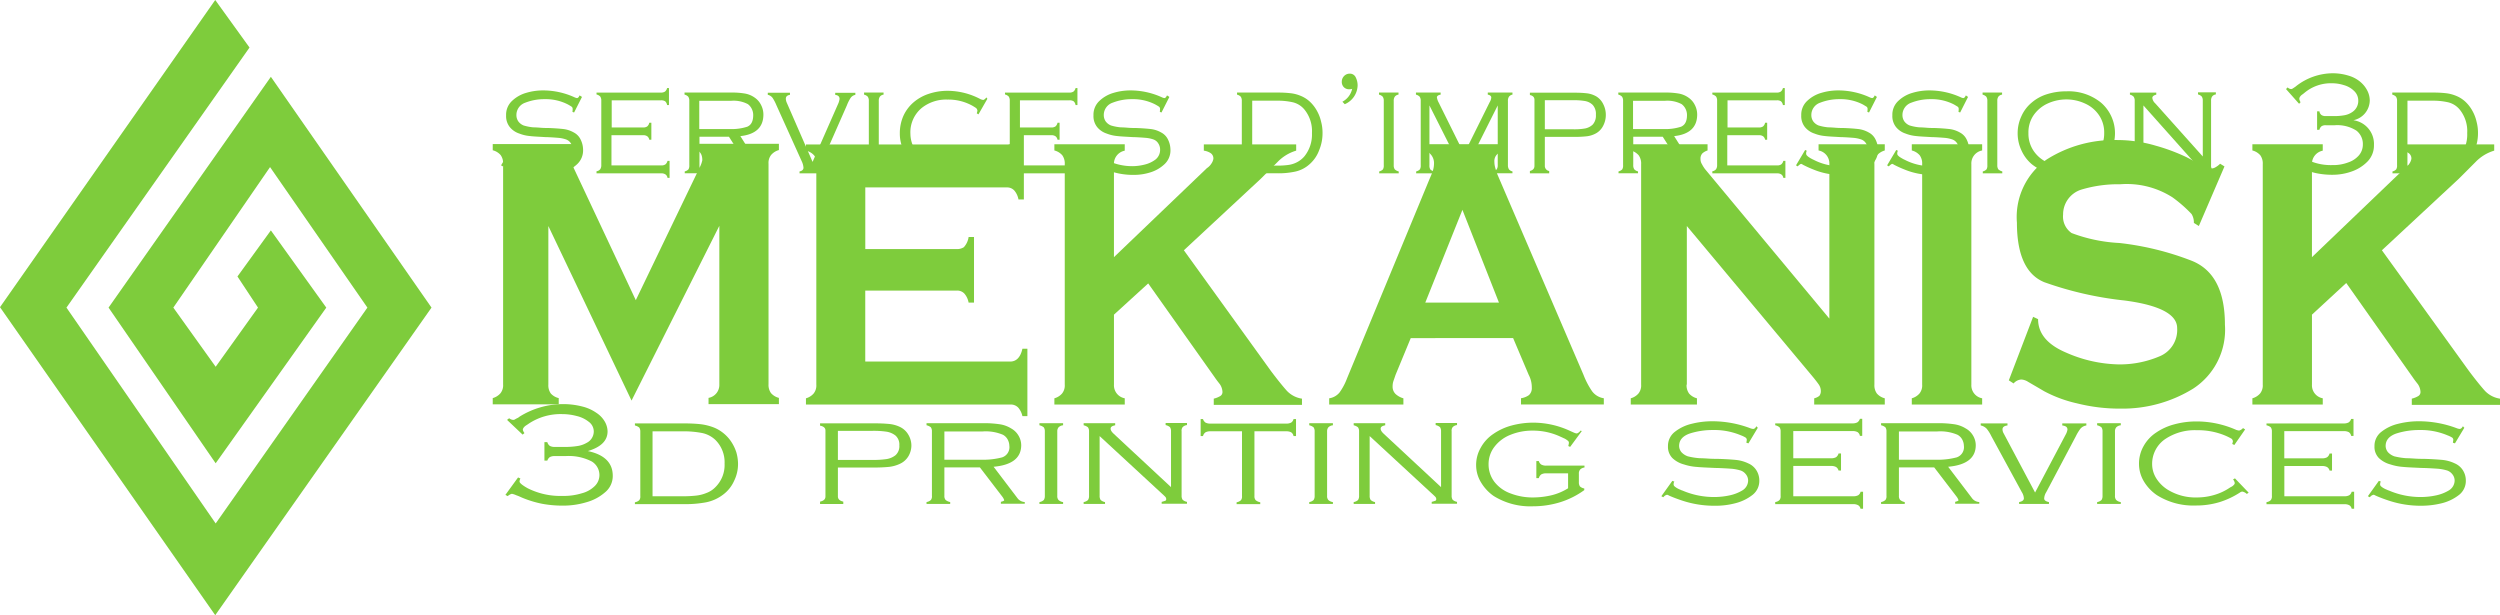 <svg xmlns="http://www.w3.org/2000/svg" width="214" height="52.661" viewBox="0 0 214 52.661">
  <g id="Calque_2" transform="translate(861.4 380.2)">
    <g id="Group_52" data-name="Group 52" transform="translate(-861.4 -380.2)">
      <g id="Group_49" data-name="Group 49" transform="translate(42.889 6.272)">
        <path id="Path_7" data-name="Path 7" d="M-613.071-336.049l-.675,1.332-.142-.053a1.752,1.752,0,0,0,.018-.267.226.226,0,0,0-.124-.2c-.071-.053-.178-.107-.266-.16a4.162,4.162,0,0,0-2.025-.462,4.457,4.457,0,0,0-1.635.3,1.112,1.112,0,0,0-.764,1.066.94.94,0,0,0,.16.533,1.045,1.045,0,0,0,.462.355,4.1,4.1,0,0,0,.835.16c.2,0,.426.018.657.036s.426.018.586.018c.551.018.995.053,1.315.089a2.376,2.376,0,0,1,.906.3,1.325,1.325,0,0,1,.586.622,2,2,0,0,1,.2.853,1.608,1.608,0,0,1-.5,1.226,3.1,3.1,0,0,1-1.226.711,4.636,4.636,0,0,1-1.439.213,6.03,6.03,0,0,1-2.327-.444,9.69,9.69,0,0,1-.942-.426.349.349,0,0,0-.142-.071c-.053,0-.124.053-.231.142l-.071.071-.142-.089.782-1.315.142.071a.422.422,0,0,0-.053.267.212.212,0,0,0,.071.142.94.94,0,0,0,.2.16,1.325,1.325,0,0,0,.213.124.969.969,0,0,0,.142.071,4.85,4.85,0,0,0,2.292.551,4.37,4.37,0,0,0,1.048-.142,2.487,2.487,0,0,0,.924-.444,1.056,1.056,0,0,0,.373-.835.94.94,0,0,0-.16-.533.8.8,0,0,0-.426-.338,2.764,2.764,0,0,0-.551-.124c-.2-.018-.426-.036-.728-.053s-.444-.018-.462-.018c-.6-.036-1.048-.053-1.315-.089a3.267,3.267,0,0,1-.924-.213,1.763,1.763,0,0,1-.817-.551,1.5,1.5,0,0,1-.32-1.013,1.608,1.608,0,0,1,.5-1.226,2.918,2.918,0,0,1,1.208-.693,5.045,5.045,0,0,1,1.439-.213,6.486,6.486,0,0,1,2.7.586.849.849,0,0,0,.213.071c.089,0,.16-.071.231-.231Z" transform="translate(620 338.075)" fill="#7ecc3c"/>
        <path id="Path_8" data-name="Path 8" d="M-572.721-333.731v2.558h4.264a.611.611,0,0,0,.355-.089.547.547,0,0,0,.178-.3h.178v1.457h-.178a.421.421,0,0,0-.178-.3.611.611,0,0,0-.355-.089H-574v-.178a.509.509,0,0,0,.32-.178.611.611,0,0,0,.089-.355v-5.508a.611.611,0,0,0-.089-.355.657.657,0,0,0-.32-.178v-.16h5.508a.611.611,0,0,0,.355-.089.547.547,0,0,0,.178-.3h.16v1.457h-.16a.537.537,0,0,0-.16-.32.611.611,0,0,0-.355-.089H-572.7v2.327h2.683a.611.611,0,0,0,.355-.089.542.542,0,0,0,.178-.32h.178v1.457h-.178a.462.462,0,0,0-.178-.3.611.611,0,0,0-.355-.089h-2.7Z" transform="translate(582.173 339.061)" fill="#7ecc3c"/>
        <path id="Path_9" data-name="Path 9" d="M-530.321-331.8v2.416a.611.611,0,0,0,.089.355.657.657,0,0,0,.32.178v.16h-1.67v-.16a.656.656,0,0,0,.32-.178.626.626,0,0,0,.071-.355v-5.508a.611.611,0,0,0-.089-.355.657.657,0,0,0-.32-.178v-.178h4.1a6.519,6.519,0,0,1,1.084.089,2.054,2.054,0,0,1,.835.355,1.637,1.637,0,0,1,.533.622,1.79,1.79,0,0,1,.2.817c0,1.084-.657,1.706-1.972,1.848l1.723,2.736a.643.643,0,0,0,.5.284v.142h-1.706v-.16c.16-.053.249-.089.249-.142a1.2,1.2,0,0,0-.142-.3l-1.6-2.505h-2.523Zm0-.675h2.629a4.423,4.423,0,0,0,1.457-.2c.338-.142.515-.462.515-.995a1.168,1.168,0,0,0-.124-.533,1.1,1.1,0,0,0-.337-.409,2.622,2.622,0,0,0-1.421-.284h-2.736v2.416Z" transform="translate(547.306 337.252)" fill="#7ecc3c"/>
        <path id="Path_10" data-name="Path 10" d="M-487.662-329.584l2.221-5.046a1.874,1.874,0,0,0,.089-.338c0-.213-.124-.32-.373-.355v-.178H-484v.178a.64.64,0,0,0-.409.266,3.462,3.462,0,0,0-.32.64l-2.114,4.8a1.2,1.2,0,0,0-.142.551c0,.142.107.249.338.3v.16h-2.132v-.16c.231-.053.338-.16.338-.32a1.493,1.493,0,0,0-.142-.533l-2.168-4.8a3.823,3.823,0,0,0-.32-.622.681.681,0,0,0-.426-.284v-.178h1.9v.178c-.231.036-.355.142-.355.338a.949.949,0,0,0,.089.355Z" transform="translate(514.33 337.17)" fill="#7ecc3c"/>
        <path id="Path_11" data-name="Path 11" d="M-443.412-328.849v.16h-1.67v-.16a.656.656,0,0,0,.32-.178.626.626,0,0,0,.071-.355v-5.508a.611.611,0,0,0-.089-.355.657.657,0,0,0-.32-.178v-.178h1.67v.178a.465.465,0,0,0-.32.178.611.611,0,0,0-.089.355v5.508a.612.612,0,0,0,.089.355A.734.734,0,0,0-443.412-328.849Z" transform="translate(476.174 337.252)" fill="#7ecc3c"/>
        <path id="Path_12" data-name="Path 12" d="M-420.4-335.725l-.764,1.333-.142-.089c.035-.124.053-.2.053-.2a.32.32,0,0,0-.16-.284,3.932,3.932,0,0,0-.426-.249,4.238,4.238,0,0,0-1.972-.444,3.349,3.349,0,0,0-2.2.711,2.7,2.7,0,0,0-.977,2.221,2.63,2.63,0,0,0,.3,1.19,2.963,2.963,0,0,0,.8.959,3.311,3.311,0,0,0,2.114.675,3.61,3.61,0,0,0,1.208-.213,3.647,3.647,0,0,0,1.066-.586c.071-.053.124-.089.178-.124a.541.541,0,0,0,.142-.142.217.217,0,0,0,.071-.16.47.47,0,0,0-.053-.178.99.99,0,0,0-.071-.142l.142-.089.977,1.226-.124.107a.556.556,0,0,0-.3-.2.217.217,0,0,0-.16.071,5.125,5.125,0,0,1-1.492.835,4.854,4.854,0,0,1-1.67.284,4.218,4.218,0,0,1-2.772-.888,3.416,3.416,0,0,1-.924-1.19,3.243,3.243,0,0,1-.338-1.457,3.645,3.645,0,0,1,.32-1.546,3.355,3.355,0,0,1,.888-1.155,3.843,3.843,0,0,1,1.3-.711,5.055,5.055,0,0,1,1.563-.249,6.057,6.057,0,0,1,2.86.728,1.1,1.1,0,0,0,.2.053c.071,0,.16-.071.284-.213Z" transform="translate(462.03 337.91)" fill="#7ecc3c"/>
        <path id="Path_13" data-name="Path 13" d="M-375.921-333.731v2.558h4.264a.611.611,0,0,0,.355-.089.547.547,0,0,0,.178-.3h.178v1.457h-.178a.421.421,0,0,0-.178-.3.611.611,0,0,0-.355-.089H-377.2v-.178a.509.509,0,0,0,.32-.178.611.611,0,0,0,.089-.355v-5.508a.611.611,0,0,0-.089-.355.657.657,0,0,0-.32-.178v-.16h5.508a.611.611,0,0,0,.355-.089.547.547,0,0,0,.178-.3h.16v1.457h-.16a.537.537,0,0,0-.16-.32.611.611,0,0,0-.355-.089h-4.246v2.327h2.683a.611.611,0,0,0,.355-.089.542.542,0,0,0,.178-.32h.178v1.457h-.178a.462.462,0,0,0-.178-.3.611.611,0,0,0-.355-.089h-2.683Z" transform="translate(420.338 339.061)" fill="#7ecc3c"/>
        <path id="Path_14" data-name="Path 14" d="M-330.071-336.049l-.675,1.332-.142-.053a1.758,1.758,0,0,0,.018-.267.226.226,0,0,0-.124-.2c-.071-.053-.178-.107-.267-.16a4.162,4.162,0,0,0-2.025-.462,4.457,4.457,0,0,0-1.635.3,1.112,1.112,0,0,0-.764,1.066.94.94,0,0,0,.16.533,1.044,1.044,0,0,0,.462.355,4.1,4.1,0,0,0,.835.16c.2,0,.426.018.657.036s.426.018.586.018c.551.018.995.053,1.315.089a2.376,2.376,0,0,1,.906.3,1.325,1.325,0,0,1,.586.622,2,2,0,0,1,.2.853,1.608,1.608,0,0,1-.5,1.226,3.1,3.1,0,0,1-1.226.711,4.636,4.636,0,0,1-1.439.213,6.03,6.03,0,0,1-2.327-.444,9.7,9.7,0,0,1-.942-.426.349.349,0,0,0-.142-.071c-.053,0-.124.053-.231.142l-.071.071-.142-.089.782-1.315.142.071a.422.422,0,0,0-.053.267.212.212,0,0,0,.071.142.943.943,0,0,0,.2.16,1.328,1.328,0,0,0,.213.124.968.968,0,0,0,.142.071,4.849,4.849,0,0,0,2.292.551,4.371,4.371,0,0,0,1.048-.142,2.486,2.486,0,0,0,.924-.444,1.056,1.056,0,0,0,.373-.835.94.94,0,0,0-.16-.533.8.8,0,0,0-.426-.338,2.761,2.761,0,0,0-.551-.124c-.2-.018-.426-.036-.728-.053s-.444-.018-.462-.018c-.6-.036-1.048-.053-1.315-.089a3.267,3.267,0,0,1-.924-.213,1.763,1.763,0,0,1-.817-.551,1.5,1.5,0,0,1-.32-1.013,1.608,1.608,0,0,1,.5-1.226,2.917,2.917,0,0,1,1.208-.693,5.044,5.044,0,0,1,1.439-.213,6.486,6.486,0,0,1,2.7.586.85.85,0,0,0,.213.071c.089,0,.16-.071.231-.231Z" transform="translate(387.28 338.075)" fill="#7ecc3c"/>
        <path id="Path_15" data-name="Path 15" d="M-265.382-328.689v-.16a.657.657,0,0,0,.32-.178.626.626,0,0,0,.071-.355v-5.508a.611.611,0,0,0-.089-.355.657.657,0,0,0-.32-.178v-.178h3.5a9.379,9.379,0,0,1,1.048.053,3.089,3.089,0,0,1,.906.231,2.568,2.568,0,0,1,.8.515,3.122,3.122,0,0,1,.586.764,3.432,3.432,0,0,1,.355.924,3.686,3.686,0,0,1,.124.977,3.735,3.735,0,0,1-.284,1.457,2.939,2.939,0,0,1-.8,1.19,2.691,2.691,0,0,1-1.19.64,6.617,6.617,0,0,1-1.563.16Zm1.279-.657h2.168a6.825,6.825,0,0,0,.888-.053,2.247,2.247,0,0,0,.764-.231,2.148,2.148,0,0,0,.64-.5,2.972,2.972,0,0,0,.657-2.008,2.927,2.927,0,0,0-.657-2.025,1.85,1.85,0,0,0-.959-.6,5.775,5.775,0,0,0-1.332-.142H-264.1Z" transform="translate(328.401 337.252)" fill="#7ecc3c"/>
        <path id="Path_16" data-name="Path 16" d="M-214.651-342.088l-.2-.213a1.655,1.655,0,0,0,.835-1.1,1.042,1.042,0,0,1-.231.036.643.643,0,0,1-.48-.178.643.643,0,0,1-.178-.48.686.686,0,0,1,.2-.48.656.656,0,0,1,.48-.2.543.543,0,0,1,.515.32,1.549,1.549,0,0,1,.16.711A1.8,1.8,0,0,1-214.651-342.088Z" transform="translate(286.873 344.736)" fill="#7ecc3c"/>
        <path id="Path_17" data-name="Path 17" d="M-195.312-328.849v.16h-1.67v-.16a.656.656,0,0,0,.32-.178.626.626,0,0,0,.071-.355v-5.508a.611.611,0,0,0-.089-.355.657.657,0,0,0-.32-.178v-.178h1.67v.178a.464.464,0,0,0-.32.178.611.611,0,0,0-.089.355v5.508a.611.611,0,0,0,.089.355A.734.734,0,0,0-195.312-328.849Z" transform="translate(272.153 337.252)" fill="#7ecc3c"/>
        <path id="Path_18" data-name="Path 18" d="M-175.114-328.689l-2.931-5.81v5.117a.626.626,0,0,0,.071.355.656.656,0,0,0,.32.178v.16h-1.528v-.16a.656.656,0,0,0,.32-.178.626.626,0,0,0,.071-.355v-5.508a.611.611,0,0,0-.089-.355.657.657,0,0,0-.32-.178v-.178h2.114v.178c-.213.036-.32.124-.32.231a1.28,1.28,0,0,0,.142.426l2.185,4.406,2.185-4.406a.911.911,0,0,0,.142-.409c0-.124-.107-.213-.3-.249v-.178h2.114v.178a.463.463,0,0,0-.3.178.611.611,0,0,0-.089.355v5.508a.653.653,0,0,0,.089.355.547.547,0,0,0,.3.178v.16h-1.67v-.16a.656.656,0,0,0,.32-.178.611.611,0,0,0,.089-.355V-334.5Z" transform="translate(257.516 337.252)" fill="#7ecc3c"/>
        <path id="Path_19" data-name="Path 19" d="M-123.021-331.7v2.452a.437.437,0,0,0,.373.444v.2H-124.3v-.2c.266-.071.391-.213.391-.444v-5.65c0-.213-.124-.355-.391-.409v-.2h3.82a8.841,8.841,0,0,1,1.066.053,2.129,2.129,0,0,1,.8.266,1.591,1.591,0,0,1,.6.675,2,2,0,0,1,.213.906,2,2,0,0,1-.213.906,1.545,1.545,0,0,1-.6.657,2.129,2.129,0,0,1-.8.266,8.841,8.841,0,0,1-1.066.053h-2.541Zm0-.675h2.434a5.159,5.159,0,0,0,1.013-.071,1.3,1.3,0,0,0,.657-.338,1.149,1.149,0,0,0,.267-.835,1.15,1.15,0,0,0-.267-.835,1.231,1.231,0,0,0-.657-.338,5.394,5.394,0,0,0-1.013-.071h-2.434Z" transform="translate(212.37 337.17)" fill="#7ecc3c"/>
        <path id="Path_20" data-name="Path 20" d="M-80.421-331.8v2.416a.611.611,0,0,0,.089.355.656.656,0,0,0,.32.178v.16h-1.67v-.16a.656.656,0,0,0,.32-.178.626.626,0,0,0,.071-.355v-5.508a.611.611,0,0,0-.089-.355.657.657,0,0,0-.32-.178v-.178h4.1a6.519,6.519,0,0,1,1.084.089,2.054,2.054,0,0,1,.835.355,1.637,1.637,0,0,1,.533.622,1.789,1.789,0,0,1,.2.817c0,1.084-.657,1.706-1.972,1.848l1.723,2.736a.643.643,0,0,0,.5.284v.142h-1.706v-.16c.16-.053.249-.089.249-.142a1.207,1.207,0,0,0-.142-.3l-1.6-2.505h-2.523Zm0-.675h2.629a4.422,4.422,0,0,0,1.457-.2c.338-.142.515-.462.515-.995a1.169,1.169,0,0,0-.124-.533,1.1,1.1,0,0,0-.338-.409,2.621,2.621,0,0,0-1.421-.284h-2.736v2.416Z" transform="translate(177.338 337.252)" fill="#7ecc3c"/>
        <path id="Path_21" data-name="Path 21" d="M-35.121-333.731v2.558h4.264a.611.611,0,0,0,.355-.089.547.547,0,0,0,.178-.3h.178v1.457h-.178a.421.421,0,0,0-.178-.3.611.611,0,0,0-.355-.089H-36.4v-.178a.509.509,0,0,0,.32-.178.611.611,0,0,0,.089-.355v-5.508a.611.611,0,0,0-.089-.355.657.657,0,0,0-.32-.178v-.16h5.508a.611.611,0,0,0,.355-.089.547.547,0,0,0,.178-.3h.16v1.457h-.16a.537.537,0,0,0-.16-.32.611.611,0,0,0-.355-.089H-35.1v2.327h2.683a.611.611,0,0,0,.355-.089.542.542,0,0,0,.178-.32h.178v1.457h-.178a.462.462,0,0,0-.178-.3.611.611,0,0,0-.355-.089h-2.7Z" transform="translate(140.087 339.061)" fill="#7ecc3c"/>
        <path id="Path_22" data-name="Path 22" d="M10.829-336.049l-.675,1.332-.142-.053a1.757,1.757,0,0,0,.018-.267.226.226,0,0,0-.124-.2l-.266-.16a4.162,4.162,0,0,0-2.025-.462,4.458,4.458,0,0,0-1.635.3,1.112,1.112,0,0,0-.764,1.066.94.94,0,0,0,.16.533,1.044,1.044,0,0,0,.462.355,4.1,4.1,0,0,0,.835.16c.2,0,.426.018.657.036s.426.018.586.018c.551.018.995.053,1.315.089a2.376,2.376,0,0,1,.906.3,1.325,1.325,0,0,1,.586.622,2,2,0,0,1,.2.853,1.608,1.608,0,0,1-.5,1.226,2.981,2.981,0,0,1-1.226.711,5.231,5.231,0,0,1-1.439.213,6.03,6.03,0,0,1-2.327-.444,9.693,9.693,0,0,1-.942-.426.35.35,0,0,0-.142-.071c-.053,0-.124.053-.231.142l-.071.071-.142-.089.782-1.315.142.071a.422.422,0,0,0-.053.267.212.212,0,0,0,.071.142.943.943,0,0,0,.2.16,1.326,1.326,0,0,0,.213.124.966.966,0,0,0,.142.071,4.849,4.849,0,0,0,2.292.551,4.371,4.371,0,0,0,1.048-.142,2.486,2.486,0,0,0,.924-.444,1.071,1.071,0,0,0,.391-.835.94.94,0,0,0-.16-.533.8.8,0,0,0-.426-.338,2.763,2.763,0,0,0-.551-.124c-.2-.018-.426-.036-.728-.053s-.444-.018-.462-.018c-.6-.036-1.048-.053-1.315-.089a3.267,3.267,0,0,1-.924-.213,1.763,1.763,0,0,1-.817-.551,1.5,1.5,0,0,1-.32-1.013,1.608,1.608,0,0,1,.5-1.226,2.917,2.917,0,0,1,1.208-.693,5.044,5.044,0,0,1,1.439-.213,6.486,6.486,0,0,1,2.7.586.849.849,0,0,0,.213.071c.089,0,.16-.071.231-.231Z" transform="translate(106.946 338.075)" fill="#7ecc3c"/>
        <path id="Path_23" data-name="Path 23" d="M54.729-336.049l-.675,1.332-.142-.053a1.757,1.757,0,0,0,.018-.267.226.226,0,0,0-.124-.2l-.267-.16a4.162,4.162,0,0,0-2.025-.462,4.458,4.458,0,0,0-1.635.3,1.112,1.112,0,0,0-.764,1.066.94.94,0,0,0,.16.533,1.044,1.044,0,0,0,.462.355,4.1,4.1,0,0,0,.835.16c.2,0,.426.018.657.036s.426.018.586.018c.551.018.995.053,1.315.089a2.376,2.376,0,0,1,.906.3,1.325,1.325,0,0,1,.586.622,2,2,0,0,1,.2.853,1.608,1.608,0,0,1-.5,1.226,2.981,2.981,0,0,1-1.226.711,5.231,5.231,0,0,1-1.439.213,6.03,6.03,0,0,1-2.327-.444,9.693,9.693,0,0,1-.942-.426.35.35,0,0,0-.142-.071c-.053,0-.124.053-.231.142l-.071.071-.142-.089.782-1.315.142.071a.422.422,0,0,0-.053.267.212.212,0,0,0,.071.142.942.942,0,0,0,.2.16c.089.053.142.089.213.124a.966.966,0,0,0,.142.071,4.849,4.849,0,0,0,2.292.551,4.371,4.371,0,0,0,1.048-.142,2.486,2.486,0,0,0,.924-.444,1.071,1.071,0,0,0,.391-.835.94.94,0,0,0-.16-.533.8.8,0,0,0-.426-.338,2.763,2.763,0,0,0-.551-.124c-.2-.018-.426-.036-.728-.053s-.444-.018-.462-.018c-.6-.036-1.048-.053-1.315-.089a3.267,3.267,0,0,1-.924-.213,1.763,1.763,0,0,1-.817-.551,1.5,1.5,0,0,1-.32-1.013,1.608,1.608,0,0,1,.5-1.226,2.917,2.917,0,0,1,1.208-.693,5.044,5.044,0,0,1,1.439-.213,6.486,6.486,0,0,1,2.7.586.849.849,0,0,0,.213.071c.089,0,.16-.071.231-.231Z" transform="translate(70.846 338.075)" fill="#7ecc3c"/>
        <path id="Path_24" data-name="Path 24" d="M95.488-328.849v.16h-1.67v-.16a.656.656,0,0,0,.32-.178.626.626,0,0,0,.071-.355v-5.508a.611.611,0,0,0-.089-.355.657.657,0,0,0-.32-.178v-.178h1.67v.178a.464.464,0,0,0-.32.178.611.611,0,0,0-.089.355v5.508a.611.611,0,0,0,.089.355A.844.844,0,0,0,95.488-328.849Z" transform="translate(33.019 337.252)" fill="#7ecc3c"/>
        <path id="Path_25" data-name="Path 25" d="M119.033-332.611a3.476,3.476,0,0,1-.32,1.457,3.433,3.433,0,0,1-.888,1.19,4.428,4.428,0,0,1-2.949.959,4.445,4.445,0,0,1-2.967-.959,3.327,3.327,0,0,1-.888-1.19,3.417,3.417,0,0,1-.32-1.457,3.417,3.417,0,0,1,.32-1.457,3.214,3.214,0,0,1,.888-1.173,3.682,3.682,0,0,1,1.35-.728,5.39,5.39,0,0,1,1.617-.231,4.4,4.4,0,0,1,2.949.959,3.422,3.422,0,0,1,.888,1.173A3.417,3.417,0,0,1,119.033-332.611Zm-.924-.018a2.62,2.62,0,0,0-.444-1.528,2.831,2.831,0,0,0-1.19-.995,3.758,3.758,0,0,0-1.6-.355,3.838,3.838,0,0,0-1.617.355,2.966,2.966,0,0,0-1.19.995,2.582,2.582,0,0,0-.444,1.528,2.62,2.62,0,0,0,.444,1.528,2.831,2.831,0,0,0,1.19.995,3.778,3.778,0,0,0,1.617.355,3.758,3.758,0,0,0,1.6-.355,2.966,2.966,0,0,0,1.19-.995A2.714,2.714,0,0,0,118.109-332.629Z" transform="translate(19.121 337.746)" fill="#7ecc3c"/>
        <path id="Path_26" data-name="Path 26" d="M165.955-334.581v5.117a.626.626,0,0,0,.071.355.657.657,0,0,0,.32.178v.16h-1.528v-.16a.657.657,0,0,0,.32-.178.626.626,0,0,0,.071-.355v-5.508a.611.611,0,0,0-.089-.355.656.656,0,0,0-.32-.178v-.178h2.256v.178c-.213.053-.338.142-.338.284a.747.747,0,0,0,.249.462l4.069,4.548v-4.779a.611.611,0,0,0-.089-.355.657.657,0,0,0-.32-.178v-.178h1.528v.178a.464.464,0,0,0-.32.178.611.611,0,0,0-.089.355v5.508a.626.626,0,0,0,.071.355.656.656,0,0,0,.32.178v.16h-1.812v-.16c.124-.036.2-.071.249-.089s.071-.071.071-.142a.283.283,0,0,0-.071-.213c-.053-.053-.124-.142-.231-.266Z" transform="translate(-25.367 337.335)" fill="#7ecc3c"/>
        <path id="Path_27" data-name="Path 27" d="M240.626-342.288l-1.119-1.261.142-.142a.427.427,0,0,0,.3.142.283.283,0,0,0,.142-.053l.16-.107a.984.984,0,0,0,.142-.107A5.13,5.13,0,0,1,243.5-344.9a4.587,4.587,0,0,1,1.35.2,2.742,2.742,0,0,1,1.013.533,2.382,2.382,0,0,1,.6.746,1.892,1.892,0,0,1,.213.853,1.758,1.758,0,0,1-1.4,1.688,2.048,2.048,0,0,1,1.759,2.114,1.974,1.974,0,0,1-.533,1.4,3.484,3.484,0,0,1-1.368.871,4.875,4.875,0,0,1-1.635.284,6.676,6.676,0,0,1-1.51-.16,6.751,6.751,0,0,1-1.4-.515,4.709,4.709,0,0,0-.426-.213c-.178-.071-.284-.124-.3-.124a.713.713,0,0,0-.3.2l-.16-.107.906-1.492.16.089a.836.836,0,0,0-.071.284c.018.124.213.3.569.551a4.541,4.541,0,0,0,2.505.657,3.621,3.621,0,0,0,1.368-.231,2.075,2.075,0,0,0,.924-.622,1.412,1.412,0,0,0,.32-.906,1.442,1.442,0,0,0-.551-1.19,3.036,3.036,0,0,0-1.848-.462H242.9a.611.611,0,0,0-.355.089.547.547,0,0,0-.178.3h-.2v-1.581h.2a.464.464,0,0,0,.178.32.611.611,0,0,0,.355.089h.657a4.837,4.837,0,0,0,.942-.071,1.689,1.689,0,0,0,.693-.284,1.134,1.134,0,0,0,.5-.959,1.127,1.127,0,0,0-.355-.835,2,2,0,0,0-.871-.5,3.322,3.322,0,0,0-.995-.16,3.524,3.524,0,0,0-2.363.8,2.792,2.792,0,0,1-.231.178.679.679,0,0,0-.16.16.331.331,0,0,0-.071.2.709.709,0,0,0,.107.284Z" transform="translate(-86.713 344.9)" fill="#7ecc3c"/>
        <path id="Path_28" data-name="Path 28" d="M291.218-328.689v-.16a.657.657,0,0,0,.32-.178.626.626,0,0,0,.071-.355v-5.508a.611.611,0,0,0-.089-.355.657.657,0,0,0-.32-.178v-.178h3.518a9.379,9.379,0,0,1,1.048.053,3.237,3.237,0,0,1,.906.231,2.568,2.568,0,0,1,.8.515,3.122,3.122,0,0,1,.586.764,3.433,3.433,0,0,1,.355.924,3.686,3.686,0,0,1,.124.977,3.735,3.735,0,0,1-.284,1.457,2.939,2.939,0,0,1-.8,1.19,2.691,2.691,0,0,1-1.19.64,6.617,6.617,0,0,1-1.563.16Zm1.279-.657h2.168a6.825,6.825,0,0,0,.888-.053,2.248,2.248,0,0,0,.764-.231,2.148,2.148,0,0,0,.64-.5,2.972,2.972,0,0,0,.657-2.008,2.927,2.927,0,0,0-.657-2.025,1.85,1.85,0,0,0-.959-.6,5.775,5.775,0,0,0-1.332-.142H292.5Z" transform="translate(-129.31 337.252)" fill="#7ecc3c"/>
      </g>
      <g id="Group_50" data-name="Group 50" transform="translate(43.262 34.592)">
        <path id="Path_29" data-name="Path 29" d="M-616.425-182.888l-1.333-1.261.178-.142a.614.614,0,0,0,.355.142.287.287,0,0,0,.16-.053,1.931,1.931,0,0,1,.2-.107.619.619,0,0,0,.16-.107,7.049,7.049,0,0,1,3.749-1.084,6.5,6.5,0,0,1,1.617.2,3.6,3.6,0,0,1,1.208.533,2.236,2.236,0,0,1,.728.746,1.741,1.741,0,0,1,.249.853c0,.8-.569,1.35-1.688,1.688,1.421.3,2.132,1.013,2.132,2.114a1.8,1.8,0,0,1-.64,1.4,4.112,4.112,0,0,1-1.635.871,6.877,6.877,0,0,1-1.972.284,9.553,9.553,0,0,1-1.812-.16,9.139,9.139,0,0,1-1.688-.515c-.124-.053-.3-.142-.515-.213a1.586,1.586,0,0,0-.373-.124.789.789,0,0,0-.355.2l-.2-.107,1.084-1.492.2.089a.563.563,0,0,0-.071.284c.036.124.249.3.693.551a6.249,6.249,0,0,0,3,.657,5.23,5.23,0,0,0,1.652-.231,2.43,2.43,0,0,0,1.1-.622,1.313,1.313,0,0,0,.391-.906,1.365,1.365,0,0,0-.657-1.19,4.268,4.268,0,0,0-2.221-.462h-.942a.848.848,0,0,0-.426.089.577.577,0,0,0-.213.3h-.249v-1.581h.249a.563.563,0,0,0,.213.32.848.848,0,0,0,.426.089h.782a6.7,6.7,0,0,0,1.119-.071,2.218,2.218,0,0,0,.835-.284,1.092,1.092,0,0,0,.6-.959,1.027,1.027,0,0,0-.426-.835,2.617,2.617,0,0,0-1.048-.5,4.807,4.807,0,0,0-1.208-.16,4.931,4.931,0,0,0-2.86.8c-.124.089-.213.142-.266.178a.721.721,0,0,0-.178.16.375.375,0,0,0-.089.2.675.675,0,0,0,.142.284Z" transform="translate(617.9 185.5)" fill="#7ecc3c"/>
        <path id="Path_30" data-name="Path 30" d="M-555.5-169.289v-.16a.718.718,0,0,0,.373-.178.5.5,0,0,0,.089-.355v-5.508a.611.611,0,0,0-.089-.355.908.908,0,0,0-.373-.178v-.178h4.211c.462,0,.888.018,1.261.053a4.679,4.679,0,0,1,1.1.231,3.123,3.123,0,0,1,.959.515,3.22,3.22,0,0,1,.711.764,3.682,3.682,0,0,1,.444.924,3.712,3.712,0,0,1,.142.977,3.242,3.242,0,0,1-.338,1.457,2.975,2.975,0,0,1-.959,1.19,3.551,3.551,0,0,1-1.421.64,9.545,9.545,0,0,1-1.883.16Zm1.528-.675h2.612a9.711,9.711,0,0,0,1.066-.053,3.207,3.207,0,0,0,.924-.231,2.036,2.036,0,0,0,.764-.5,2.664,2.664,0,0,0,.782-2.008,2.69,2.69,0,0,0-.782-2.025,2.343,2.343,0,0,0-1.155-.6,8.272,8.272,0,0,0-1.617-.142h-2.612v5.561Z" transform="translate(566.586 177.852)" fill="#7ecc3c"/>
        <path id="Path_31" data-name="Path 31" d="M-464.772-172.4v2.452c0,.231.16.373.462.444v.2h-1.99v-.2c.32-.071.462-.213.462-.444v-5.65c0-.213-.16-.355-.462-.409v-.2h4.6c.515,0,.942.018,1.3.053a2.735,2.735,0,0,1,.959.266,1.636,1.636,0,0,1,.711.675,1.829,1.829,0,0,1,.249.906,1.829,1.829,0,0,1-.249.906,1.645,1.645,0,0,1-.728.657,2.967,2.967,0,0,1-.959.267,12.613,12.613,0,0,1-1.279.053h-3.074Zm0-.675h2.931a7.555,7.555,0,0,0,1.226-.071,1.644,1.644,0,0,0,.782-.338,1.034,1.034,0,0,0,.32-.835,1.034,1.034,0,0,0-.32-.835,1.644,1.644,0,0,0-.782-.338,7.555,7.555,0,0,0-1.226-.071h-2.931Z" transform="translate(493.234 177.852)" fill="#7ecc3c"/>
        <path id="Path_32" data-name="Path 32" d="M-413.472-172.5v2.416a.5.5,0,0,0,.107.355.891.891,0,0,0,.391.178v.16H-415v-.16a.718.718,0,0,0,.373-.178.5.5,0,0,0,.089-.355v-5.508a.611.611,0,0,0-.089-.355.908.908,0,0,0-.373-.178v-.178h4.939a9.1,9.1,0,0,1,1.3.089,2.556,2.556,0,0,1,.995.355,1.658,1.658,0,0,1,.64.622,1.618,1.618,0,0,1,.231.817c0,1.084-.782,1.706-2.363,1.848l2.079,2.736a.841.841,0,0,0,.586.284v.142h-2.043v-.16c.2-.053.284-.089.284-.142a.956.956,0,0,0-.16-.3l-1.919-2.505h-3.038Zm0-.675h3.18a6.309,6.309,0,0,0,1.759-.2.916.916,0,0,0,.622-.995,1.2,1.2,0,0,0-.142-.533,1.006,1.006,0,0,0-.409-.409,3.772,3.772,0,0,0-1.723-.284h-3.287Z" transform="translate(451.049 177.935)" fill="#7ecc3c"/>
        <path id="Path_33" data-name="Path 33" d="M-358.575-169.549v.16H-360.6v-.16a.718.718,0,0,0,.373-.178.611.611,0,0,0,.089-.355v-5.508a.611.611,0,0,0-.089-.355.908.908,0,0,0-.373-.178v-.178h2.025v.178a.619.619,0,0,0-.391.178.531.531,0,0,0-.107.355v5.508a.5.5,0,0,0,.107.355A.728.728,0,0,0-358.575-169.549Z" transform="translate(406.314 177.935)" fill="#7ecc3c"/>
        <path id="Path_34" data-name="Path 34" d="M-337.932-175.281v5.117a.611.611,0,0,0,.089.355.8.8,0,0,0,.373.178v.16h-1.83v-.16a.718.718,0,0,0,.373-.178.611.611,0,0,0,.089-.355v-5.508a.611.611,0,0,0-.089-.355.909.909,0,0,0-.373-.178v-.178h2.7v.178c-.266.053-.391.142-.391.284s.089.284.284.462l4.886,4.548v-4.779a.611.611,0,0,0-.089-.355.909.909,0,0,0-.373-.178v-.178h1.83v.178a.613.613,0,0,0-.373.178.5.5,0,0,0-.089.355v5.508a.611.611,0,0,0,.089.355.8.8,0,0,0,.373.178v.16h-2.168v-.16c.142-.036.231-.071.3-.089a.141.141,0,0,0,.089-.142.294.294,0,0,0-.089-.213c-.053-.053-.142-.142-.284-.267Z" transform="translate(388.798 178.017)" fill="#7ecc3c"/>
        <path id="Path_35" data-name="Path 35" d="M-278.3-177.252v5.543a.5.5,0,0,0,.107.355.891.891,0,0,0,.391.178v.16h-2.025v-.16a.718.718,0,0,0,.373-.178.5.5,0,0,0,.089-.355v-5.543h-2.7a.848.848,0,0,0-.426.089.562.562,0,0,0-.213.32h-.2V-178.3h.2a.577.577,0,0,0,.213.3.848.848,0,0,0,.426.089h6.485a.848.848,0,0,0,.426-.089.477.477,0,0,0,.2-.3h.213v1.457h-.213a.475.475,0,0,0-.2-.32.848.848,0,0,0-.426-.089Z" transform="translate(342.418 179.579)" fill="#7ecc3c"/>
        <path id="Path_36" data-name="Path 36" d="M-228.575-169.549v.16H-230.6v-.16a.718.718,0,0,0,.373-.178.611.611,0,0,0,.089-.355v-5.508a.611.611,0,0,0-.089-.355.908.908,0,0,0-.373-.178v-.178h2.025v.178a.619.619,0,0,0-.391.178.531.531,0,0,0-.107.355v5.508a.5.5,0,0,0,.107.355A.728.728,0,0,0-228.575-169.549Z" transform="translate(299.41 177.935)" fill="#7ecc3c"/>
        <path id="Path_37" data-name="Path 37" d="M-207.832-175.281v5.117a.611.611,0,0,0,.089.355.8.8,0,0,0,.373.178v.16h-1.83v-.16a.718.718,0,0,0,.373-.178.611.611,0,0,0,.089-.355v-5.508a.611.611,0,0,0-.089-.355.908.908,0,0,0-.373-.178v-.178h2.7v.178c-.266.053-.391.142-.391.284s.089.284.284.462l4.886,4.548v-4.779a.611.611,0,0,0-.089-.355.908.908,0,0,0-.373-.178v-.178h1.83v.178a.613.613,0,0,0-.373.178.5.5,0,0,0-.089.355v5.508a.611.611,0,0,0,.089.355.8.8,0,0,0,.373.178v.16h-2.168v-.16c.142-.036.231-.071.3-.089a.141.141,0,0,0,.089-.142.294.294,0,0,0-.089-.213c-.053-.053-.142-.142-.284-.267Z" transform="translate(281.813 178.017)" fill="#7ecc3c"/>
        <path id="Path_38" data-name="Path 38" d="M-141.157-175.789l-.995,1.35-.16-.071a1.6,1.6,0,0,0,.053-.267.232.232,0,0,0-.124-.213,1.207,1.207,0,0,0-.338-.2c-.142-.071-.231-.107-.231-.107a5.551,5.551,0,0,0-2.434-.533,4.914,4.914,0,0,0-1.866.355,3.184,3.184,0,0,0-1.368,1.013,2.414,2.414,0,0,0-.515,1.492,2.455,2.455,0,0,0,.515,1.546,3.074,3.074,0,0,0,1.386.977,5.217,5.217,0,0,0,1.937.338,7.029,7.029,0,0,0,1.6-.2,4.815,4.815,0,0,0,1.368-.586v-1.279h-1.865a.848.848,0,0,0-.426.089.562.562,0,0,0-.213.32h-.213v-1.457h.213a.512.512,0,0,0,.213.3.848.848,0,0,0,.426.089h3.269v.16a.613.613,0,0,0-.373.178.5.5,0,0,0-.107.355v.728a.611.611,0,0,0,.089.355.73.73,0,0,0,.373.178v.142a7.132,7.132,0,0,1-2.043,1.03,7.89,7.89,0,0,1-2.345.355,5.917,5.917,0,0,1-3.376-.888,3.787,3.787,0,0,1-1.084-1.173,2.84,2.84,0,0,1-.409-1.421,2.966,2.966,0,0,1,.391-1.528,3.351,3.351,0,0,1,1.066-1.173,5.058,5.058,0,0,1,1.563-.728,7.2,7.2,0,0,1,1.883-.249,7.488,7.488,0,0,1,3.145.711l.32.142a.866.866,0,0,0,.231.071c.089,0,.213-.089.355-.249Z" transform="translate(233.295 178.099)" fill="#7ecc3c"/>
        <path id="Path_39" data-name="Path 39" d="M-52.738-176.649l-.8,1.333-.178-.053c.018-.124.036-.213.036-.266a.249.249,0,0,0-.142-.2,2.024,2.024,0,0,0-.338-.16,5.889,5.889,0,0,0-2.434-.462,6.372,6.372,0,0,0-1.972.3q-.906.32-.906,1.066a.857.857,0,0,0,.2.533,1.346,1.346,0,0,0,.551.355,6.071,6.071,0,0,0,1.013.16c.249,0,.515.018.8.036s.515.018.693.018c.675.018,1.19.053,1.581.089a3.171,3.171,0,0,1,1.084.3,1.53,1.53,0,0,1,.711.622,1.621,1.621,0,0,1,.231.853,1.514,1.514,0,0,1-.586,1.226,3.936,3.936,0,0,1-1.475.711,6.579,6.579,0,0,1-1.741.213,8.682,8.682,0,0,1-2.807-.444q-.64-.213-1.119-.426a.547.547,0,0,0-.16-.071.489.489,0,0,0-.266.142l-.071.071-.16-.089.942-1.315.178.071c-.053.036-.071.124-.071.266a.259.259,0,0,0,.089.142,1.3,1.3,0,0,0,.231.16,1.792,1.792,0,0,0,.267.124.871.871,0,0,0,.178.071,6.834,6.834,0,0,0,2.772.551,6.239,6.239,0,0,0,1.261-.142,3.514,3.514,0,0,0,1.119-.444,1,1,0,0,0,.462-.835.857.857,0,0,0-.2-.533.943.943,0,0,0-.515-.338,3.91,3.91,0,0,0-.657-.124c-.231-.018-.515-.036-.871-.053s-.551-.018-.569-.018c-.728-.036-1.244-.053-1.581-.089a4.446,4.446,0,0,1-1.1-.213,2.265,2.265,0,0,1-.995-.551,1.368,1.368,0,0,1-.373-1.013,1.514,1.514,0,0,1,.586-1.226,3.7,3.7,0,0,1,1.457-.693,7.152,7.152,0,0,1,1.723-.213,9.233,9.233,0,0,1,3.251.586.954.954,0,0,0,.266.071c.107,0,.2-.071.284-.231Z" transform="translate(159.943 178.675)" fill="#7ecc3c"/>
        <path id="Path_40" data-name="Path 40" d="M-4.554-174.331v2.558H.58a.848.848,0,0,0,.426-.089.477.477,0,0,0,.2-.3h.213v1.457H1.2a.433.433,0,0,0-.2-.3A.848.848,0,0,0,.58-171.1H-6.1v-.178a.613.613,0,0,0,.373-.178.5.5,0,0,0,.089-.355v-5.508a.611.611,0,0,0-.089-.355.908.908,0,0,0-.373-.178v-.16H.509a.848.848,0,0,0,.426-.089.577.577,0,0,0,.213-.3h.2v1.457h-.2a.475.475,0,0,0-.2-.32.848.848,0,0,0-.426-.089H-4.554v2.327h3.234a.848.848,0,0,0,.426-.089.562.562,0,0,0,.213-.32h.213v1.457H-.681a.5.5,0,0,0-.213-.3.848.848,0,0,0-.426-.089H-4.554Z" transform="translate(114.797 179.661)" fill="#7ecc3c"/>
        <path id="Path_41" data-name="Path 41" d="M46.428-172.5v2.416a.5.5,0,0,0,.107.355.891.891,0,0,0,.391.178v.16H44.9v-.16a.718.718,0,0,0,.373-.178.5.5,0,0,0,.089-.355v-5.508a.611.611,0,0,0-.089-.355.908.908,0,0,0-.373-.178v-.178h4.939a9.1,9.1,0,0,1,1.3.089,2.556,2.556,0,0,1,.995.355,1.658,1.658,0,0,1,.64.622,1.617,1.617,0,0,1,.231.817c0,1.084-.782,1.706-2.363,1.848l2.079,2.736a.841.841,0,0,0,.586.284v.142H51.243v-.16c.2-.053.284-.089.284-.142a.957.957,0,0,0-.16-.3l-1.919-2.505h-3.02Zm0-.675h3.18a6.31,6.31,0,0,0,1.759-.2.916.916,0,0,0,.622-.995,1.2,1.2,0,0,0-.142-.533,1.006,1.006,0,0,0-.409-.409,3.772,3.772,0,0,0-1.723-.284H46.428Z" transform="translate(72.858 177.935)" fill="#7ecc3c"/>
        <path id="Path_42" data-name="Path 42" d="M97.555-170.284l2.665-5.046a1.264,1.264,0,0,0,.107-.338c0-.213-.142-.32-.444-.355v-.178h2.061v.178a.831.831,0,0,0-.5.266,3.852,3.852,0,0,0-.391.64l-2.541,4.8a1.1,1.1,0,0,0-.178.551c0,.142.142.249.409.3v.16H96.187v-.16c.267-.053.409-.16.409-.32a1.1,1.1,0,0,0-.178-.533l-2.612-4.8a3.2,3.2,0,0,0-.391-.622.959.959,0,0,0-.515-.284v-.178h2.292v.178c-.284.036-.426.142-.426.338a.736.736,0,0,0,.107.355Z" transform="translate(33.386 177.852)" fill="#7ecc3c"/>
        <path id="Path_43" data-name="Path 43" d="M151.025-169.549v.16H149v-.16a.718.718,0,0,0,.373-.178.611.611,0,0,0,.089-.355v-5.508a.611.611,0,0,0-.089-.355.908.908,0,0,0-.373-.178v-.178h2.025v.178a.619.619,0,0,0-.391.178.531.531,0,0,0-.107.355v5.508a.5.5,0,0,0,.107.355A.728.728,0,0,0,151.025-169.549Z" transform="translate(-12.747 177.935)" fill="#7ecc3c"/>
        <path id="Path_44" data-name="Path 44" d="M178.279-176.425l-.924,1.333-.178-.089c.036-.124.053-.2.053-.2a.3.3,0,0,0-.178-.284,4.764,4.764,0,0,0-.515-.249,6.048,6.048,0,0,0-2.381-.444,4.559,4.559,0,0,0-2.647.711,2.565,2.565,0,0,0-1.19,2.221,2.313,2.313,0,0,0,.355,1.19,3.09,3.09,0,0,0,.959.959,4.546,4.546,0,0,0,2.541.675,5.164,5.164,0,0,0,1.457-.213,4.693,4.693,0,0,0,1.279-.586,1.325,1.325,0,0,1,.213-.124.7.7,0,0,0,.178-.142.246.246,0,0,0,.089-.16.471.471,0,0,0-.053-.178.671.671,0,0,0-.089-.142l.16-.089,1.173,1.226-.16.107a.746.746,0,0,0-.373-.2.331.331,0,0,0-.2.071,7.073,7.073,0,0,1-1.777.835,6.856,6.856,0,0,1-2.008.284,5.836,5.836,0,0,1-3.34-.888,3.769,3.769,0,0,1-1.119-1.19,2.916,2.916,0,0,1-.409-1.457,3.031,3.031,0,0,1,.391-1.546,3.3,3.3,0,0,1,1.066-1.155,5.025,5.025,0,0,1,1.563-.711,7.2,7.2,0,0,1,1.883-.249,8.366,8.366,0,0,1,3.429.728,1.541,1.541,0,0,0,.231.053.622.622,0,0,0,.338-.213Z" transform="translate(-29.358 178.592)" fill="#7ecc3c"/>
        <path id="Path_45" data-name="Path 45" d="M232.128-174.331v2.558h5.135a.848.848,0,0,0,.426-.089.477.477,0,0,0,.2-.3h.213v1.457h-.213a.433.433,0,0,0-.2-.3.848.848,0,0,0-.426-.089H230.6v-.178a.613.613,0,0,0,.373-.178.53.53,0,0,0,.089-.355v-5.508a.611.611,0,0,0-.089-.355.8.8,0,0,0-.373-.178v-.16h6.609a.848.848,0,0,0,.426-.089.577.577,0,0,0,.213-.3h.2v1.457h-.2a.475.475,0,0,0-.2-.32.877.877,0,0,0-.444-.089h-5.081v2.327h3.234a.848.848,0,0,0,.426-.089.562.562,0,0,0,.213-.32h.213v1.457H236a.5.5,0,0,0-.213-.3.848.848,0,0,0-.426-.089h-3.234Z" transform="translate(-79.85 179.661)" fill="#7ecc3c"/>
        <path id="Path_46" data-name="Path 46" d="M287.662-176.649l-.8,1.333-.178-.053c.018-.124.036-.213.036-.266a.249.249,0,0,0-.142-.2,2.023,2.023,0,0,0-.338-.16,5.889,5.889,0,0,0-2.434-.462,6.372,6.372,0,0,0-1.972.3q-.906.32-.906,1.066a.857.857,0,0,0,.2.533,1.345,1.345,0,0,0,.551.355,6.07,6.07,0,0,0,1.013.16c.249,0,.515.018.8.036s.515.018.693.018c.675.018,1.19.053,1.581.089a3.171,3.171,0,0,1,1.084.3,1.53,1.53,0,0,1,.711.622,1.621,1.621,0,0,1,.231.853,1.514,1.514,0,0,1-.586,1.226,3.936,3.936,0,0,1-1.475.711,7.408,7.408,0,0,1-1.741.213,8.681,8.681,0,0,1-2.807-.444q-.64-.213-1.119-.426a.547.547,0,0,0-.16-.071.489.489,0,0,0-.266.142l-.071.071-.16-.089.942-1.315.178.071c-.053.036-.071.124-.071.266a.259.259,0,0,0,.089.142,1.3,1.3,0,0,0,.231.16,1.793,1.793,0,0,0,.266.124.871.871,0,0,0,.178.071,6.833,6.833,0,0,0,2.772.551,6.239,6.239,0,0,0,1.261-.142,3.514,3.514,0,0,0,1.119-.444,1,1,0,0,0,.462-.835.857.857,0,0,0-.2-.533.943.943,0,0,0-.515-.338,3.909,3.909,0,0,0-.657-.124c-.231-.018-.515-.036-.871-.053s-.551-.018-.569-.018c-.728-.036-1.244-.053-1.581-.089a4.446,4.446,0,0,1-1.1-.213,2.265,2.265,0,0,1-.995-.551,1.368,1.368,0,0,1-.373-1.013,1.514,1.514,0,0,1,.586-1.226,3.7,3.7,0,0,1,1.457-.693,7.152,7.152,0,0,1,1.723-.213,9.233,9.233,0,0,1,3.251.586.954.954,0,0,0,.266.071c.107,0,.2-.071.284-.231Z" transform="translate(-119.979 178.675)" fill="#7ecc3c"/>
      </g>
      <g id="Group_51" data-name="Group 51" transform="translate(42.178 11.335)">
        <path id="Path_47" data-name="Path 47" d="M-619.239-303.864v13.574a1.186,1.186,0,0,0,.213.764,1.311,1.311,0,0,0,.675.391v.533H-624v-.533a1.349,1.349,0,0,0,.657-.409,1.093,1.093,0,0,0,.231-.764v-18.868a1.186,1.186,0,0,0-.213-.764,1.327,1.327,0,0,0-.675-.409v-.533h7.444v.533a1.18,1.18,0,0,0-.444.267.922.922,0,0,0-.213.5,1.907,1.907,0,0,0,.2.871l5.259,11.193,5.294-11c.018-.053.089-.178.2-.409a2.4,2.4,0,0,0,.2-.569c0-.569-.249-.871-.728-.871v-.533h7.284v.533a1.349,1.349,0,0,0-.657.409,1.092,1.092,0,0,0-.231.764v18.868a1.186,1.186,0,0,0,.213.764,1.328,1.328,0,0,0,.675.409v.533h-6.023v-.533a1.122,1.122,0,0,0,.924-1.155v-13.574l-7.515,14.96Z" transform="translate(624 311.877)" fill="#7ecc3c"/>
        <path id="Path_48" data-name="Path 48" d="M-468.036-296.786h12.419c.533,0,.888-.373,1.048-1.1h.426v5.774h-.426a1.648,1.648,0,0,0-.355-.728.87.87,0,0,0-.675-.267h-17.5v-.533a1.349,1.349,0,0,0,.657-.409,1.093,1.093,0,0,0,.231-.764v-18.868a1.545,1.545,0,0,0-.142-.693,1.25,1.25,0,0,0-.746-.462v-.533h17.18a.857.857,0,0,0,.657-.249,1.689,1.689,0,0,0,.355-.782h.462v5.739h-.462a1.613,1.613,0,0,0-.355-.764.831.831,0,0,0-.657-.266h-12.1v5.277h7.835a1.053,1.053,0,0,0,.6-.16,1.625,1.625,0,0,0,.409-.871h.462v5.614h-.462a1.613,1.613,0,0,0-.355-.764.831.831,0,0,0-.657-.266h-7.835v6.076Z" transform="translate(499.91 316.4)" fill="#7ecc3c"/>
        <path id="Path_49" data-name="Path 49" d="M-348.3-296.114v5.987a1.128,1.128,0,0,0,.924,1.173v.533H-353.4v-.533a1.349,1.349,0,0,0,.657-.409,1.092,1.092,0,0,0,.231-.764v-18.868a1.186,1.186,0,0,0-.213-.764,1.328,1.328,0,0,0-.675-.409v-.533h6.023v.551a1.146,1.146,0,0,0-.924,1.19v7.924l7.959-7.622a1.244,1.244,0,0,0,.373-.373,1.025,1.025,0,0,0,.178-.409.543.543,0,0,0-.231-.5,1.439,1.439,0,0,0-.586-.213v-.533h7.906v.533a3.663,3.663,0,0,0-1.6.977l-1.439,1.439-6.574,6.112,7.444,10.322c.6.8,1.066,1.368,1.386,1.723a2.22,2.22,0,0,0,1.279.657v.533h-7.551v-.533a1.947,1.947,0,0,0,.515-.2.4.4,0,0,0,.231-.373,1.277,1.277,0,0,0-.231-.675c-.213-.267-.355-.462-.426-.569l-5.7-8.048Z" transform="translate(401.477 311.713)" fill="#7ecc3c"/>
        <path id="Path_50" data-name="Path 50" d="M-214.018-294.106l-1.3,3.145c-.089.267-.16.462-.2.586a1.515,1.515,0,0,0-.053.409.87.87,0,0,0,.249.64,1.635,1.635,0,0,0,.675.373v.533H-221v-.533a1.406,1.406,0,0,0,.888-.5,5.15,5.15,0,0,0,.64-1.208l7.089-17.127a6.476,6.476,0,0,0,.249-.622,1.989,1.989,0,0,0,.107-.622,1.121,1.121,0,0,0-.817-1.137v-.533h6.822v.533a2.21,2.21,0,0,0-.569.3.8.8,0,0,0-.267.675,1.752,1.752,0,0,0,.053.426c.036.16.107.373.2.64l7.373,17.163a6.723,6.723,0,0,0,.746,1.421,1.529,1.529,0,0,0,.995.586v.533h-7.089v-.533a1.579,1.579,0,0,0,.675-.266.79.79,0,0,0,.249-.64,2.3,2.3,0,0,0-.266-1.1l-1.333-3.145Zm4.424-10.98-3.18,7.942h6.307Z" transform="translate(292.6 311.713)" fill="#7ecc3c"/>
        <path id="Path_51" data-name="Path 51" d="M-70.921-290.126a1.186,1.186,0,0,0,.213.764,1.327,1.327,0,0,0,.675.409v.533H-75.7v-.533a1.348,1.348,0,0,0,.657-.409,1.092,1.092,0,0,0,.231-.764v-18.868a1.186,1.186,0,0,0-.213-.764,1.328,1.328,0,0,0-.675-.409v-.533h6.574v.533a1.166,1.166,0,0,0-.444.249.652.652,0,0,0-.16.48.8.8,0,0,0,.124.444,2.8,2.8,0,0,0,.267.426L-58.7-295.776v-13.218a1.128,1.128,0,0,0-.924-1.173v-.533h5.668v.533a1.349,1.349,0,0,0-.657.409,1.093,1.093,0,0,0-.231.764v18.868a1.186,1.186,0,0,0,.213.764,1.327,1.327,0,0,0,.675.409v.533h-6.041v-.533a1.127,1.127,0,0,0,.444-.213.675.675,0,0,0,.124-.391,1,1,0,0,0-.16-.551q-.16-.24-.533-.693L-70.9-303.7v13.574Z" transform="translate(173.115 311.713)" fill="#7ecc3c"/>
        <path id="Path_52" data-name="Path 52" d="M65.723-288.421H59.7v-.533a1.349,1.349,0,0,0,.657-.409,1.093,1.093,0,0,0,.231-.764v-18.868a1.186,1.186,0,0,0-.213-.764,1.328,1.328,0,0,0-.675-.409v-.533h6.023v.533a1.128,1.128,0,0,0-.924,1.173v18.868a1.128,1.128,0,0,0,.924,1.173Z" transform="translate(61.771 311.713)" fill="#7ecc3c"/>
        <path id="Path_53" data-name="Path 53" d="M122.757-305.345l-.426-.266a1.347,1.347,0,0,0-.2-.764A11.594,11.594,0,0,0,120.5-307.8a7.279,7.279,0,0,0-4.477-1.119,10.908,10.908,0,0,0-3.34.462,2.224,2.224,0,0,0-1.546,2.132,1.712,1.712,0,0,0,.728,1.581,13.452,13.452,0,0,0,4.1.853,24.573,24.573,0,0,1,6.2,1.528c1.883.764,2.825,2.576,2.825,5.472a6.015,6.015,0,0,1-2.7,5.454,11.5,11.5,0,0,1-6.236,1.723,14.93,14.93,0,0,1-3.7-.444,11.167,11.167,0,0,1-2.843-1.048c-.693-.409-1.155-.675-1.368-.8a1.2,1.2,0,0,0-.586-.2.947.947,0,0,0-.657.338l-.409-.267,2.079-5.437.426.2c0,1.244.817,2.2,2.434,2.878a11.643,11.643,0,0,0,4.459.995,8.67,8.67,0,0,0,3.465-.675,2.435,2.435,0,0,0,1.546-2.434c0-1.173-1.51-1.972-4.513-2.363a29.737,29.737,0,0,1-6.858-1.564c-1.563-.64-2.345-2.345-2.345-5.1a6,6,0,0,1,2.541-5.4,10.76,10.76,0,0,1,6.058-1.67,11.652,11.652,0,0,1,3.269.48,16.128,16.128,0,0,1,2.665.995c.675.355,1.137.586,1.386.711a2.461,2.461,0,0,0,.746.249.733.733,0,0,0,.338-.107,1.787,1.787,0,0,0,.391-.3l.373.231Z" transform="translate(23.286 313.357)" fill="#7ecc3c"/>
        <path id="Path_54" data-name="Path 54" d="M228.9-296.114v5.987a1.128,1.128,0,0,0,.924,1.173v.533H223.8v-.533a1.349,1.349,0,0,0,.657-.409,1.093,1.093,0,0,0,.231-.764v-18.868a1.186,1.186,0,0,0-.213-.764,1.328,1.328,0,0,0-.675-.409v-.533h6.023v.551a1.146,1.146,0,0,0-.924,1.19v7.924l7.959-7.622a1.244,1.244,0,0,0,.373-.373,1.025,1.025,0,0,0,.178-.409.543.543,0,0,0-.231-.5,1.438,1.438,0,0,0-.586-.213v-.533H244.5v.533a3.663,3.663,0,0,0-1.6.977l-1.439,1.439-6.574,6.112,7.444,10.322c.6.8,1.066,1.368,1.386,1.723a2.22,2.22,0,0,0,1.279.657v.533h-7.551v-.533a1.947,1.947,0,0,0,.515-.2.4.4,0,0,0,.231-.373,1.277,1.277,0,0,0-.231-.675c-.213-.267-.355-.462-.426-.569l-5.7-8.084Z" transform="translate(-73.174 311.713)" fill="#7ecc3c"/>
      </g>
      <path id="Path_55" data-name="Path 55" d="M-842.976-380.2-861.4-353.905l18.424,26.366,18.513-26.33-13.751-19.757-13.894,19.757,9.168,13.325,9.47-13.325-4.744-6.609-2.86,3.944,1.759,2.665-3.624,5.064-3.624-5.064,8.279-12.028,8.333,12.028-12.987,18.477-12.774-18.477,15.67-22.262Z" transform="translate(861.4 380.2)" fill="#7ecc3c"/>
    </g>
  </g>
</svg>
